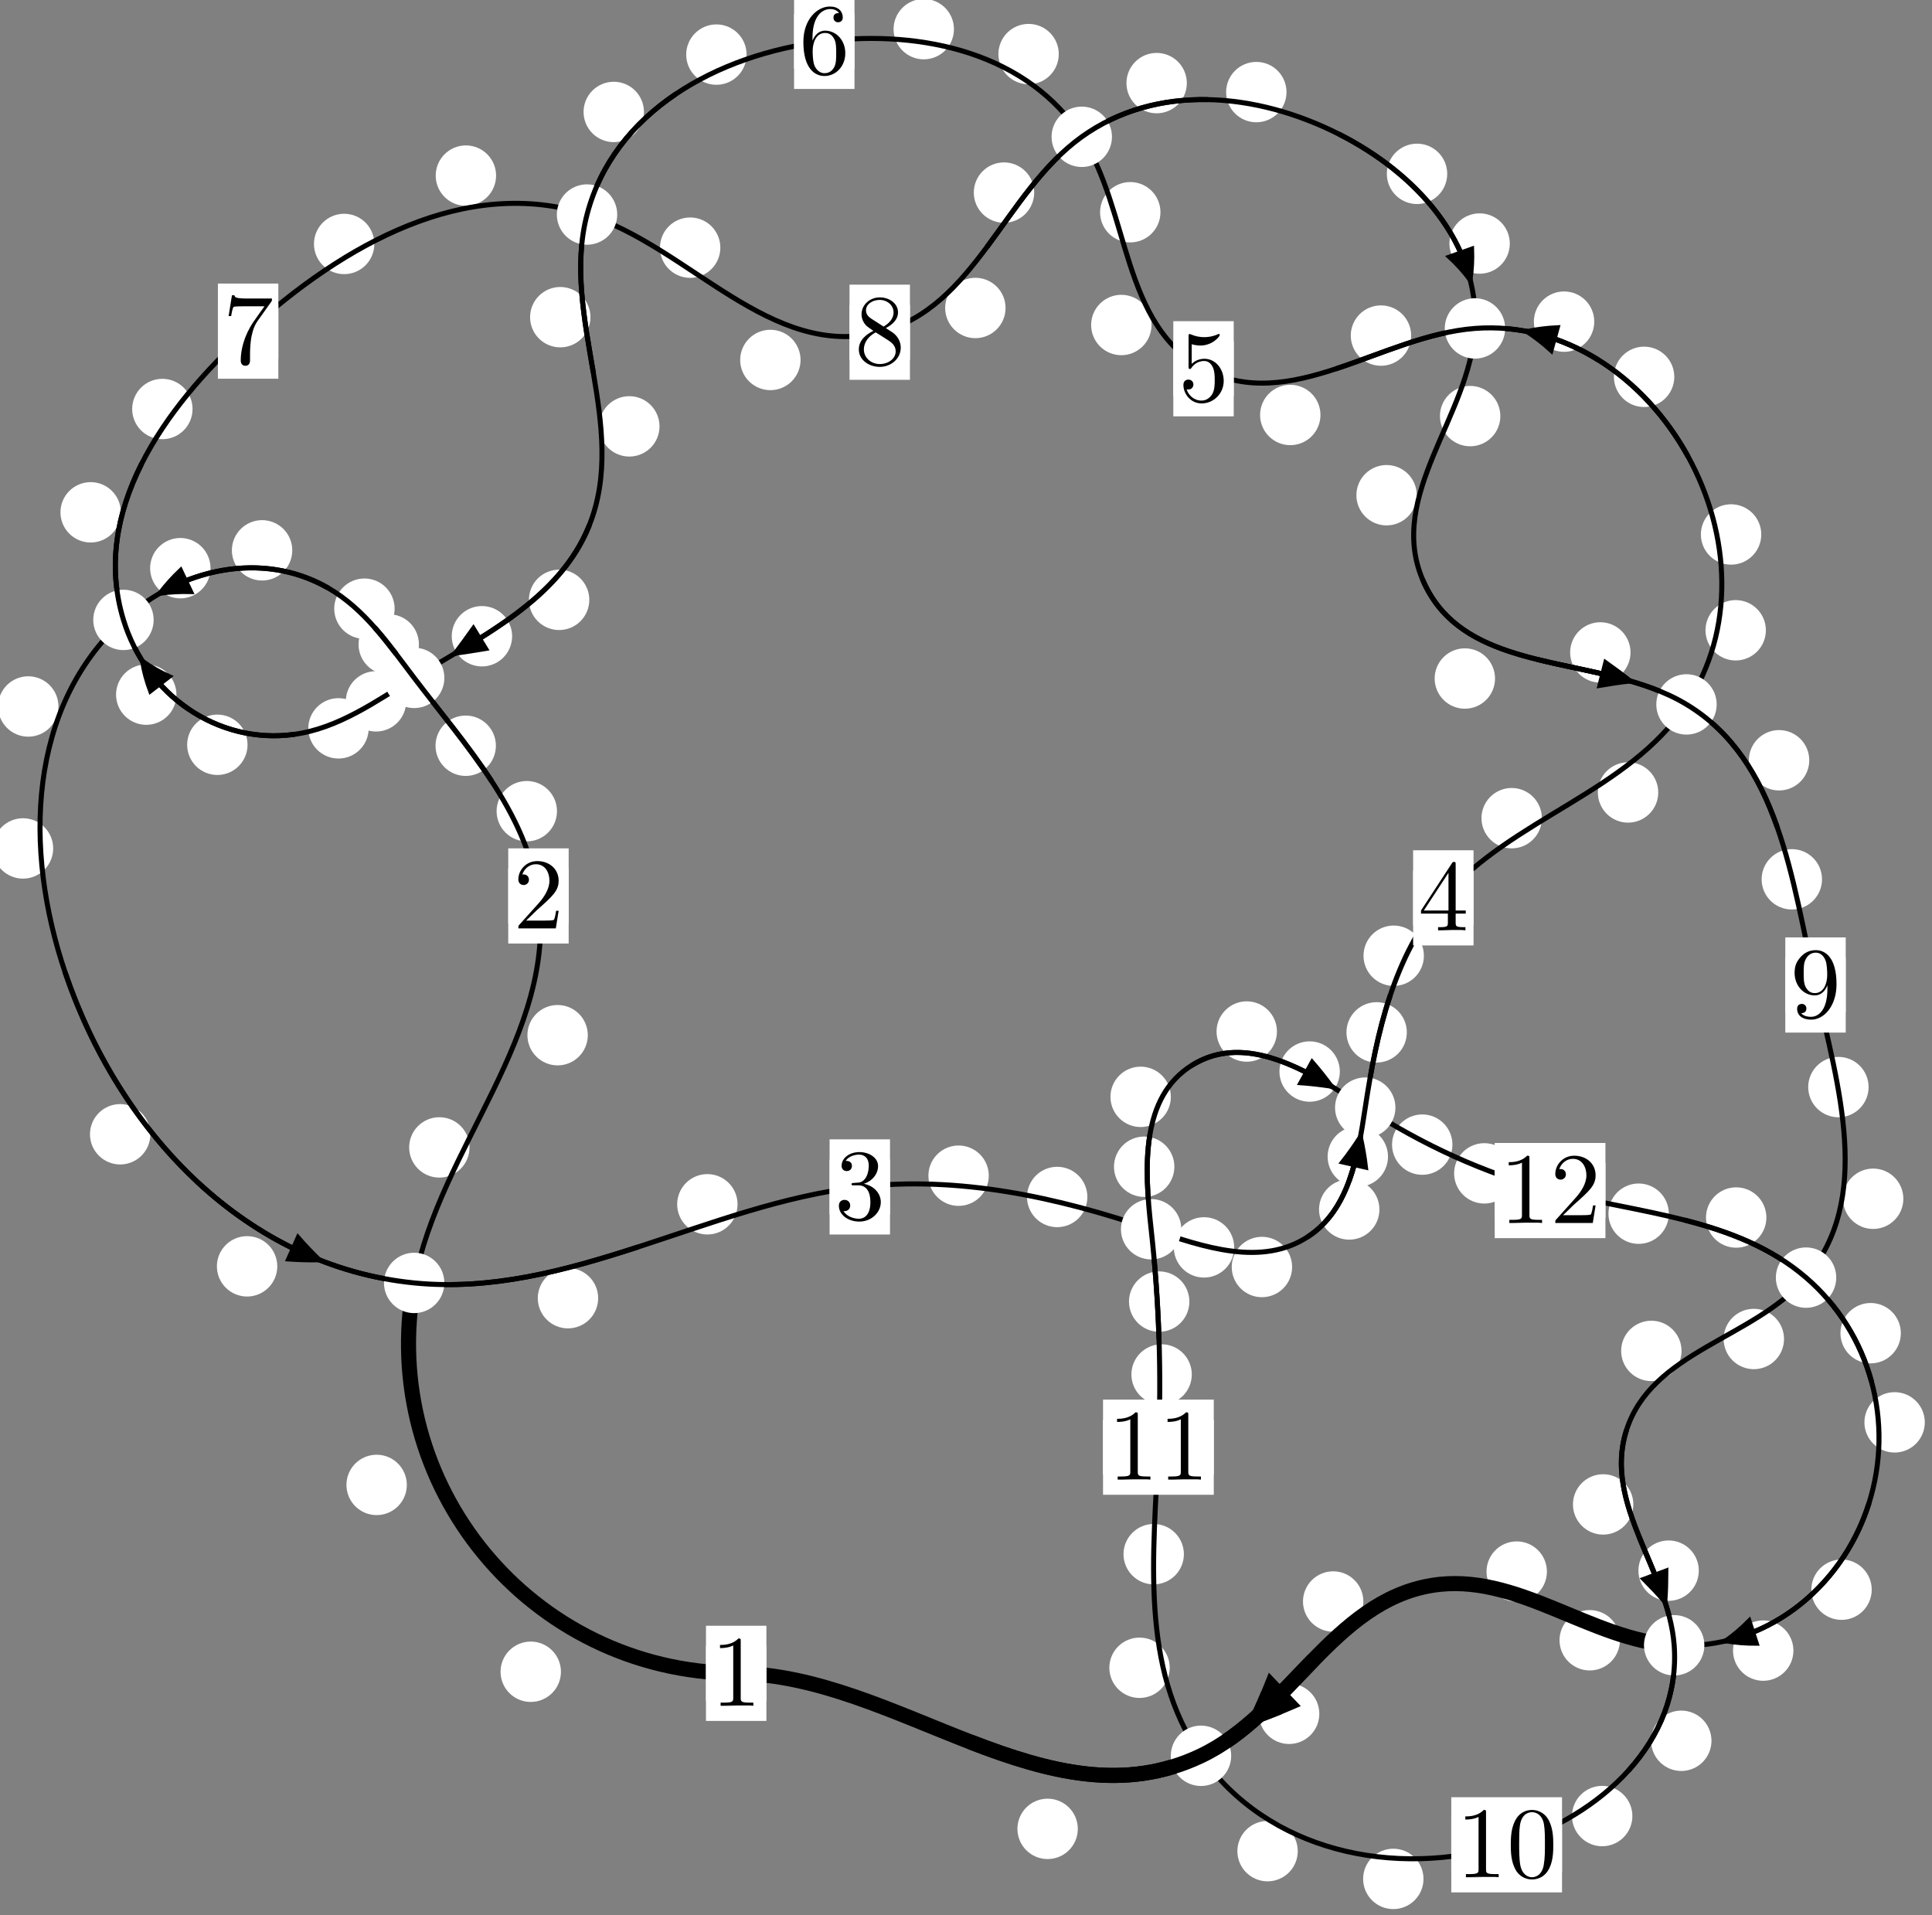 <?xml version="1.0"?>
<!-- Created by MetaPost 1.999 on 2021.07.05:2354 -->
<svg version="1.1" xmlns="http://www.w3.org/2000/svg" xmlns:xlink="http://www.w3.org/1999/xlink" width="191.254" height="189.602" viewBox="0 0 191.254 189.602">
<rect x="0" y="0" width="191.254" height="189.602" fill="#808080" stroke="none"/>
<!-- Original BoundingBox: -41.712402 -61.986496 149.541870 127.615707 -->
  <defs>
    <g transform="scale(0.01,0.01)" id="GLYPHcmr10_48">
      <path style="fill-rule: evenodd;" d="M460 -320C460 -400,455 -480,420 -554C374 -650,292 -666,250 -666C190 -666,117 -640,76 -547C44 -478,39 -400,39 -320C39 -245,43 -155,84 -79C127 2,200 22,249 22C303 22,379 1,423 -94C455 -163,460 -241,460 -320M249 -0C210 -0,151 -25,133 -121C122 -181,122 -273,122 -332C122 -396,122 -462,130 -516C149 -635,224 -644,249 -644C282 -644,348 -626,367 -527C377 -471,377 -395,377 -332C377 -257,377 -189,366 -125C351 -30,294 -0,249 -0"></path>
    </g>
    <g transform="scale(0.01,0.01)" id="GLYPHcmr10_49">
      <path style="fill-rule: evenodd;" d="M294 -640C294 -664,294 -666,271 -666C209 -602,121 -602,89 -602L89 -571C109 -571,168 -571,220 -597L220 -79C220 -43,217 -31,127 -31L95 -31L95 -0L257 -0L130 -3L217 -3L257 -3L297 -3L384 -3L419 -0L419 -31L387 -31C297 -31,294 -42,294 -79"></path>
    </g>
    <g transform="scale(0.01,0.01)" id="GLYPHcmr10_50">
      <path style="fill-rule: evenodd;" d="M127 -77L233 -180C389 -318,449 -372,449 -472C449 -586,359 -666,237 -666C124 -666,50 -574,50 -485C50 -429,100 -429,103 -429C120 -429,155 -441,155 -482C155 -508,137 -534,102 -534C94 -534,92 -534,89 -533C112 -598,166 -635,224 -635C315 -635,358 -554,358 -472C358 -392,308 -313,253 -251L61 -37C50 -26,50 -24,50 -0L421 -0L449 -174L424 -174C419 -144,412 -100,402 -85C395 -77,329 -77,307 -77"></path>
    </g>
    <g transform="scale(0.01,0.01)" id="GLYPHcmr10_51">
      <path style="fill-rule: evenodd;" d="M290 -352C372 -379,430 -449,430 -528C430 -610,342 -666,246 -666C145 -666,69 -606,69 -530C69 -497,91 -478,120 -478C151 -478,171 -500,171 -529C171 -579,124 -579,109 -579C140 -628,206 -641,242 -641C283 -641,338 -619,338 -529C338 -517,336 -459,310 -415C280 -367,246 -364,221 -363C213 -362,189 -360,182 -360C174 -359,167 -358,167 -348C167 -337,174 -337,191 -337L235 -337C317 -337,354 -269,354 -171C354 -35,285 -6,241 -6C198 -6,123 -23,88 -82C123 -77,154 -99,154 -137C154 -173,127 -193,98 -193C74 -193,42 -179,42 -135C42 -44,135 22,244 22C366 22,457 -69,457 -171C457 -253,394 -331,290 -352"></path>
    </g>
    <g transform="scale(0.01,0.01)" id="GLYPHcmr10_52">
      <path style="fill-rule: evenodd;" d="M294 -165L294 -78C294 -42,292 -31,218 -31L197 -31L197 -0L332 -0L238 -3L290 -3L332 -3L374 -3L427 -3L468 -0L468 -31L447 -31C373 -31,371 -42,371 -78L371 -165L471 -165L471 -196L371 -196L371 -651C371 -671,371 -677,355 -677C346 -677,343 -677,335 -665L28 -196L28 -165M300 -196L56 -196L300 -569"></path>
    </g>
    <g transform="scale(0.01,0.01)" id="GLYPHcmr10_53">
      <path style="fill-rule: evenodd;" d="M449 -201C449 -320,367 -420,259 -420C211 -420,168 -404,132 -369L132 -564C152 -558,185 -551,217 -551C340 -551,410 -642,410 -655C410 -661,407 -666,400 -666C399 -666,397 -666,392 -663C372 -654,323 -634,256 -634C216 -634,170 -641,123 -662C115 -665,113 -665,111 -665C101 -665,101 -657,101 -641L101 -345C101 -327,101 -319,115 -319C122 -319,124 -322,128 -328C139 -344,176 -398,257 -398C309 -398,334 -352,342 -334C358 -297,360 -258,360 -208C360 -173,360 -113,336 -71C312 -32,275 -6,229 -6C156 -6,99 -59,82 -118C85 -117,88 -116,99 -116C132 -116,149 -141,149 -165C149 -189,132 -214,99 -214C85 -214,50 -207,50 -161C50 -75,119 22,231 22C347 22,449 -74,449 -201"></path>
    </g>
    <g transform="scale(0.01,0.01)" id="GLYPHcmr10_54">
      <path style="fill-rule: evenodd;" d="M132 -328L132 -352C132 -605,256 -641,307 -641C331 -641,373 -635,395 -601C380 -601,340 -601,340 -556C340 -525,364 -510,386 -510C402 -510,432 -519,432 -558C432 -618,388 -666,305 -666C177 -666,42 -537,42 -316C42 -49,158 22,251 22C362 22,457 -72,457 -204C457 -331,368 -427,257 -427C189 -427,152 -376,132 -328M251 -6C188 -6,158 -66,152 -81C134 -128,134 -208,134 -226C134 -304,166 -404,256 -404C272 -404,318 -404,349 -342C367 -305,367 -254,367 -205C367 -157,367 -107,350 -71C320 -11,274 -6,251 -6"></path>
    </g>
    <g transform="scale(0.01,0.01)" id="GLYPHcmr10_55">
      <path style="fill-rule: evenodd;" d="M476 -609C485 -621,485 -623,485 -644L242 -644C120 -644,118 -657,114 -676L89 -676L56 -470L81 -470C84 -486,93 -549,106 -561C113 -567,191 -567,204 -567L411 -567C400 -551,321 -442,299 -409C209 -274,176 -135,176 -33C176 -23,176 22,222 22C268 22,268 -23,268 -33L268 -84C268 -139,271 -194,279 -248C283 -271,297 -357,341 -419"></path>
    </g>
    <g transform="scale(0.01,0.01)" id="GLYPHcmr10_56">
      <path style="fill-rule: evenodd;" d="M163 -457C117 -487,113 -521,113 -538C113 -599,178 -641,249 -641C322 -641,386 -589,386 -517C386 -460,347 -412,287 -377M309 -362C381 -399,430 -451,430 -517C430 -609,341 -666,250 -666C150 -666,69 -592,69 -499C69 -481,71 -436,113 -389C124 -377,161 -352,186 -335C128 -306,42 -250,42 -151C42 -45,144 22,249 22C362 22,457 -61,457 -168C457 -204,446 -249,408 -291C389 -312,373 -322,309 -362M209 -320L332 -242C360 -223,407 -193,407 -132C407 -58,332 -6,250 -6C164 -6,92 -68,92 -151C92 -209,124 -273,209 -320"></path>
    </g>
    <g transform="scale(0.01,0.01)" id="GLYPHcmr10_57">
      <path style="fill-rule: evenodd;" d="M367 -318L367 -286C367 -52,263 -6,205 -6C188 -6,134 -8,107 -42C151 -42,159 -71,159 -88C159 -119,135 -134,113 -134C97 -134,67 -125,67 -86C67 -19,121 22,206 22C335 22,457 -114,457 -329C457 -598,342 -666,253 -666C198 -666,149 -648,106 -603C65 -558,42 -516,42 -441C42 -316,130 -218,242 -218C303 -218,344 -260,367 -318M243 -241C227 -241,181 -241,150 -304C132 -341,132 -391,132 -440C132 -494,132 -541,153 -578C180 -628,218 -641,253 -641C299 -641,332 -607,349 -562C361 -530,365 -467,365 -421C365 -338,331 -241,243 -241"></path>
    </g>
  </defs>
  <path d="M55.529 165.492C55.529 164.699,55.214 163.939,54.653 163.378C54.093 162.818,53.333 162.503,52.54 162.503C51.747 162.503,50.987 162.818,50.427 163.378C49.866 163.939,49.551 164.699,49.551 165.492C49.551 166.284,49.866 167.044,50.427 167.605C50.987 168.165,51.747 168.48,52.54 168.48C53.333 168.48,54.093 168.165,54.653 167.605C55.214 167.044,55.529 166.284,55.529 165.492Z" style="fill: rgb(100%,100%,100%);stroke: none;"></path>
  <path d="M75.866 165.647C75.866 164.855,75.551 164.095,74.99 163.534C74.43 162.974,73.67 162.659,72.877 162.659C72.084 162.659,71.324 162.974,70.764 163.534C70.203 164.095,69.888 164.855,69.888 165.647C69.888 166.44,70.203 167.2,70.764 167.761C71.324 168.321,72.084 168.636,72.877 168.636C73.67 168.636,74.43 168.321,74.99 167.761C75.551 167.2,75.866 166.44,75.866 165.647Z" style="fill: rgb(100%,100%,100%);stroke: none;"></path>
  <path d="M46.482 113.585C46.482 112.793,46.167 112.032,45.606 111.472C45.046 110.911,44.286 110.597,43.493 110.597C42.7 110.597,41.94 110.911,41.38 111.472C40.819 112.032,40.504 112.793,40.504 113.585C40.504 114.378,40.819 115.138,41.38 115.699C41.94 116.259,42.7 116.574,43.493 116.574C44.286 116.574,45.046 116.259,45.606 115.699C46.167 115.138,46.482 114.378,46.482 113.585Z" style="fill: rgb(100%,100%,100%);stroke: none;"></path>
  <path d="M40.273 146.995C40.273 146.203,39.958 145.442,39.397 144.882C38.837 144.321,38.077 144.007,37.284 144.007C36.491 144.007,35.731 144.321,35.171 144.882C34.61 145.442,34.295 146.203,34.295 146.995C34.295 147.788,34.61 148.548,35.171 149.109C35.731 149.669,36.491 149.984,37.284 149.984C38.077 149.984,38.837 149.669,39.397 149.109C39.958 148.548,40.273 147.788,40.273 146.995Z" style="fill: rgb(100%,100%,100%);stroke: none;"></path>
  <path d="M55.137 80.301C55.137 79.509,54.822 78.748,54.262 78.188C53.701 77.627,52.941 77.313,52.148 77.313C51.356 77.313,50.596 77.627,50.035 78.188C49.475 78.748,49.16 79.509,49.16 80.301C49.16 81.094,49.475 81.854,50.035 82.415C50.596 82.975,51.356 83.29,52.148 83.29C52.941 83.29,53.701 82.975,54.262 82.415C54.822 81.854,55.137 81.094,55.137 80.301Z" style="fill: rgb(100%,100%,100%);stroke: none;"></path>
  <path d="M58.189 102.476C58.189 101.684,57.874 100.923,57.313 100.363C56.753 99.802,55.993 99.488,55.2 99.488C54.407 99.488,53.647 99.802,53.087 100.363C52.526 100.923,52.211 101.684,52.211 102.476C52.211 103.269,52.526 104.029,53.087 104.59C53.647 105.15,54.407 105.465,55.2 105.465C55.993 105.465,56.753 105.15,57.313 104.59C57.874 104.029,58.189 103.269,58.189 102.476Z" style="fill: rgb(100%,100%,100%);stroke: none;"></path>
  <path d="M41.471 63.791C41.471 62.999,41.156 62.239,40.596 61.678C40.035 61.118,39.275 60.803,38.483 60.803C37.69 60.803,36.93 61.118,36.369 61.678C35.809 62.239,35.494 62.999,35.494 63.791C35.494 64.584,35.809 65.344,36.369 65.905C36.93 66.465,37.69 66.78,38.483 66.78C39.275 66.78,40.035 66.465,40.596 65.905C41.156 65.344,41.471 64.584,41.471 63.791Z" style="fill: rgb(100%,100%,100%);stroke: none;"></path>
  <path d="M49.09 73.823C49.09 73.03,48.775 72.27,48.215 71.71C47.654 71.149,46.894 70.834,46.101 70.834C45.309 70.834,44.548 71.149,43.988 71.71C43.428 72.27,43.113 73.03,43.113 73.823C43.113 74.616,43.428 75.376,43.988 75.936C44.548 76.497,45.309 76.812,46.101 76.812C46.894 76.812,47.654 76.497,48.215 75.936C48.775 75.376,49.09 74.616,49.09 73.823Z" style="fill: rgb(100%,100%,100%);stroke: none;"></path>
  <path d="M28.933 54.478C28.933 53.686,28.618 52.926,28.057 52.365C27.497 51.805,26.737 51.49,25.944 51.49C25.151 51.49,24.391 51.805,23.831 52.365C23.27 52.926,22.955 53.686,22.955 54.478C22.955 55.271,23.27 56.031,23.831 56.592C24.391 57.152,25.151 57.467,25.944 57.467C26.737 57.467,27.497 57.152,28.057 56.592C28.618 56.031,28.933 55.271,28.933 54.478Z" style="fill: rgb(100%,100%,100%);stroke: none;"></path>
  <path d="M39.065 60.255C39.065 59.462,38.75 58.702,38.19 58.141C37.629 57.581,36.869 57.266,36.076 57.266C35.284 57.266,34.523 57.581,33.963 58.141C33.402 58.702,33.087 59.462,33.087 60.255C33.087 61.047,33.402 61.808,33.963 62.368C34.523 62.929,35.284 63.243,36.076 63.243C36.869 63.243,37.629 62.929,38.19 62.368C38.75 61.808,39.065 61.047,39.065 60.255Z" style="fill: rgb(100%,100%,100%);stroke: none;"></path>
  <path d="M5.786 69.937C5.786 69.144,5.471 68.384,4.91 67.823C4.35 67.263,3.59 66.948,2.797 66.948C2.004 66.948,1.244 67.263,0.684 67.823C0.123 68.384,-0.192 69.144,-0.192 69.937C-0.192 70.729,0.123 71.49,0.684 72.05C1.244 72.611,2.004 72.926,2.797 72.926C3.59 72.926,4.35 72.611,4.91 72.05C5.471 71.49,5.786 70.729,5.786 69.937Z" style="fill: rgb(100%,100%,100%);stroke: none;"></path>
  <path d="M20.839 56.245C20.839 55.453,20.524 54.693,19.963 54.132C19.403 53.572,18.643 53.257,17.85 53.257C17.057 53.257,16.297 53.572,15.737 54.132C15.176 54.693,14.861 55.453,14.861 56.245C14.861 57.038,15.176 57.798,15.737 58.359C16.297 58.919,17.057 59.234,17.85 59.234C18.643 59.234,19.403 58.919,19.963 58.359C20.524 57.798,20.839 57.038,20.839 56.245Z" style="fill: rgb(100%,100%,100%);stroke: none;"></path>
  <path d="M14.885 112.285C14.885 111.492,14.57 110.732,14.009 110.172C13.449 109.611,12.689 109.296,11.896 109.296C11.103 109.296,10.343 109.611,9.783 110.172C9.222 110.732,8.907 111.492,8.907 112.285C8.907 113.078,9.222 113.838,9.783 114.398C10.343 114.959,11.103 115.274,11.896 115.274C12.689 115.274,13.449 114.959,14.009 114.398C14.57 113.838,14.885 113.078,14.885 112.285Z" style="fill: rgb(100%,100%,100%);stroke: none;"></path>
  <path d="M5.265 83.989C5.265 83.196,4.95 82.436,4.39 81.875C3.829 81.315,3.069 81,2.276 81C1.484 81,0.723 81.315,0.163 81.875C-0.397 82.436,-0.712 83.196,-0.712 83.989C-0.712 84.781,-0.397 85.542,0.163 86.102C0.723 86.663,1.484 86.978,2.276 86.978C3.069 86.978,3.829 86.663,4.39 86.102C4.95 85.542,5.265 84.781,5.265 83.989Z" style="fill: rgb(100%,100%,100%);stroke: none;"></path>
  <path d="M59.214 128.511C59.214 127.719,58.899 126.959,58.338 126.398C57.778 125.838,57.018 125.523,56.225 125.523C55.432 125.523,54.672 125.838,54.112 126.398C53.551 126.959,53.236 127.719,53.236 128.511C53.236 129.304,53.551 130.064,54.112 130.625C54.672 131.185,55.432 131.5,56.225 131.5C57.018 131.5,57.778 131.185,58.338 130.625C58.899 130.064,59.214 129.304,59.214 128.511Z" style="fill: rgb(100%,100%,100%);stroke: none;"></path>
  <path d="M27.448 125.358C27.448 124.565,27.133 123.805,26.573 123.245C26.012 122.684,25.252 122.369,24.46 122.369C23.667 122.369,22.907 122.684,22.346 123.245C21.786 123.805,21.471 124.565,21.471 125.358C21.471 126.151,21.786 126.911,22.346 127.471C22.907 128.032,23.667 128.347,24.46 128.347C25.252 128.347,26.012 128.032,26.573 127.471C27.133 126.911,27.448 126.151,27.448 125.358Z" style="fill: rgb(100%,100%,100%);stroke: none;"></path>
  <path d="M97.882 116.385C97.882 115.592,97.567 114.832,97.006 114.272C96.446 113.711,95.686 113.396,94.893 113.396C94.1 113.396,93.34 113.711,92.78 114.272C92.219 114.832,91.904 115.592,91.904 116.385C91.904 117.178,92.219 117.938,92.78 118.498C93.34 119.059,94.1 119.374,94.893 119.374C95.686 119.374,96.446 119.059,97.006 118.498C97.567 117.938,97.882 117.178,97.882 116.385Z" style="fill: rgb(100%,100%,100%);stroke: none;"></path>
  <path d="M73.012 119.216C73.012 118.423,72.698 117.663,72.137 117.103C71.577 116.542,70.816 116.227,70.024 116.227C69.231 116.227,68.471 116.542,67.91 117.103C67.35 117.663,67.035 118.423,67.035 119.216C67.035 120.009,67.35 120.769,67.91 121.329C68.471 121.89,69.231 122.205,70.024 122.205C70.816 122.205,71.577 121.89,72.137 121.329C72.698 120.769,73.012 120.009,73.012 119.216Z" style="fill: rgb(100%,100%,100%);stroke: none;"></path>
  <path d="M122.176 123.482C122.176 122.69,121.861 121.929,121.301 121.369C120.74 120.808,119.98 120.494,119.188 120.494C118.395 120.494,117.635 120.808,117.074 121.369C116.514 121.929,116.199 122.69,116.199 123.482C116.199 124.275,116.514 125.035,117.074 125.596C117.635 126.156,118.395 126.471,119.188 126.471C119.98 126.471,120.74 126.156,121.301 125.596C121.861 125.035,122.176 124.275,122.176 123.482Z" style="fill: rgb(100%,100%,100%);stroke: none;"></path>
  <path d="M107.642 118.493C107.642 117.7,107.327 116.94,106.767 116.379C106.206 115.819,105.446 115.504,104.653 115.504C103.861 115.504,103.101 115.819,102.54 116.379C101.98 116.94,101.665 117.7,101.665 118.493C101.665 119.285,101.98 120.045,102.54 120.606C103.101 121.166,103.861 121.481,104.653 121.481C105.446 121.481,106.206 121.166,106.767 120.606C107.327 120.045,107.642 119.285,107.642 118.493Z" style="fill: rgb(100%,100%,100%);stroke: none;"></path>
  <path d="M136.553 119.729C136.553 118.936,136.238 118.176,135.678 117.616C135.117 117.055,134.357 116.74,133.565 116.74C132.772 116.74,132.012 117.055,131.451 117.616C130.891 118.176,130.576 118.936,130.576 119.729C130.576 120.522,130.891 121.282,131.451 121.842C132.012 122.403,132.772 122.718,133.565 122.718C134.357 122.718,135.117 122.403,135.678 121.842C136.238 121.282,136.553 120.522,136.553 119.729Z" style="fill: rgb(100%,100%,100%);stroke: none;"></path>
  <path d="M127.91 125.425C127.91 124.632,127.595 123.872,127.035 123.312C126.474 122.751,125.714 122.436,124.921 122.436C124.129 122.436,123.369 122.751,122.808 123.312C122.248 123.872,121.933 124.632,121.933 125.425C121.933 126.218,122.248 126.978,122.808 127.538C123.369 128.099,124.129 128.414,124.921 128.414C125.714 128.414,126.474 128.099,127.035 127.538C127.595 126.978,127.91 126.218,127.91 125.425Z" style="fill: rgb(100%,100%,100%);stroke: none;"></path>
  <path d="M139.266 102.196C139.266 101.403,138.952 100.643,138.391 100.082C137.831 99.522,137.07 99.207,136.278 99.207C135.485 99.207,134.725 99.522,134.164 100.082C133.604 100.643,133.289 101.403,133.289 102.196C133.289 102.988,133.604 103.749,134.164 104.309C134.725 104.87,135.485 105.184,136.278 105.184C137.07 105.184,137.831 104.87,138.391 104.309C138.952 103.749,139.266 102.988,139.266 102.196Z" style="fill: rgb(100%,100%,100%);stroke: none;"></path>
  <path d="M137.402 114.497C137.402 113.705,137.088 112.944,136.527 112.384C135.967 111.823,135.206 111.508,134.414 111.508C133.621 111.508,132.861 111.823,132.3 112.384C131.74 112.944,131.425 113.705,131.425 114.497C131.425 115.29,131.74 116.05,132.3 116.611C132.861 117.171,133.621 117.486,134.414 117.486C135.206 117.486,135.967 117.171,136.527 116.611C137.088 116.05,137.402 115.29,137.402 114.497Z" style="fill: rgb(100%,100%,100%);stroke: none;"></path>
  <path d="M152.634 80.993C152.634 80.2,152.319 79.44,151.758 78.88C151.198 78.319,150.438 78.004,149.645 78.004C148.852 78.004,148.092 78.319,147.532 78.88C146.971 79.44,146.656 80.2,146.656 80.993C146.656 81.786,146.971 82.546,147.532 83.106C148.092 83.667,148.852 83.982,149.645 83.982C150.438 83.982,151.198 83.667,151.758 83.106C152.319 82.546,152.634 81.786,152.634 80.993Z" style="fill: rgb(100%,100%,100%);stroke: none;"></path>
  <path d="M140.955 94.611C140.955 93.818,140.641 93.058,140.08 92.497C139.52 91.937,138.759 91.622,137.967 91.622C137.174 91.622,136.414 91.937,135.853 92.497C135.293 93.058,134.978 93.818,134.978 94.611C134.978 95.403,135.293 96.164,135.853 96.724C136.414 97.284,137.174 97.599,137.967 97.599C138.759 97.599,139.52 97.284,140.08 96.724C140.641 96.164,140.955 95.403,140.955 94.611Z" style="fill: rgb(100%,100%,100%);stroke: none;"></path>
  <path d="M174.809 62.393C174.809 61.601,174.494 60.84,173.933 60.28C173.373 59.719,172.613 59.404,171.82 59.404C171.027 59.404,170.267 59.719,169.707 60.28C169.146 60.84,168.831 61.601,168.831 62.393C168.831 63.186,169.146 63.946,169.707 64.507C170.267 65.067,171.027 65.382,171.82 65.382C172.613 65.382,173.373 65.067,173.933 64.507C174.494 63.946,174.809 63.186,174.809 62.393Z" style="fill: rgb(100%,100%,100%);stroke: none;"></path>
  <path d="M164.155 78.448C164.155 77.655,163.84 76.895,163.279 76.334C162.719 75.774,161.959 75.459,161.166 75.459C160.373 75.459,159.613 75.774,159.053 76.334C158.492 76.895,158.177 77.655,158.177 78.448C158.177 79.24,158.492 80,159.053 80.561C159.613 81.121,160.373 81.436,161.166 81.436C161.959 81.436,162.719 81.121,163.279 80.561C163.84 80,164.155 79.24,164.155 78.448Z" style="fill: rgb(100%,100%,100%);stroke: none;"></path>
  <path d="M165.743 37.305C165.743 36.512,165.428 35.752,164.868 35.191C164.307 34.631,163.547 34.316,162.755 34.316C161.962 34.316,161.202 34.631,160.641 35.191C160.081 35.752,159.766 36.512,159.766 37.305C159.766 38.097,160.081 38.857,160.641 39.418C161.202 39.978,161.962 40.293,162.755 40.293C163.547 40.293,164.307 39.978,164.868 39.418C165.428 38.857,165.743 38.097,165.743 37.305Z" style="fill: rgb(100%,100%,100%);stroke: none;"></path>
  <path d="M174.353 52.908C174.353 52.116,174.038 51.355,173.477 50.795C172.917 50.234,172.157 49.919,171.364 49.919C170.571 49.919,169.811 50.234,169.251 50.795C168.69 51.355,168.375 52.116,168.375 52.908C168.375 53.701,168.69 54.461,169.251 55.022C169.811 55.582,170.571 55.897,171.364 55.897C172.157 55.897,172.917 55.582,173.477 55.022C174.038 54.461,174.353 53.701,174.353 52.908Z" style="fill: rgb(100%,100%,100%);stroke: none;"></path>
  <path d="M139.694 33.22C139.694 32.427,139.379 31.667,138.819 31.107C138.258 30.546,137.498 30.231,136.705 30.231C135.913 30.231,135.153 30.546,134.592 31.107C134.032 31.667,133.717 32.427,133.717 33.22C133.717 34.013,134.032 34.773,134.592 35.333C135.153 35.894,135.913 36.209,136.705 36.209C137.498 36.209,138.258 35.894,138.819 35.333C139.379 34.773,139.694 34.013,139.694 33.22Z" style="fill: rgb(100%,100%,100%);stroke: none;"></path>
  <path d="M157.82 31.84C157.82 31.047,157.505 30.287,156.945 29.727C156.384 29.166,155.624 28.851,154.832 28.851C154.039 28.851,153.279 29.166,152.718 29.727C152.158 30.287,151.843 31.047,151.843 31.84C151.843 32.633,152.158 33.393,152.718 33.953C153.279 34.514,154.039 34.829,154.832 34.829C155.624 34.829,156.384 34.514,156.945 33.953C157.505 33.393,157.82 32.633,157.82 31.84Z" style="fill: rgb(100%,100%,100%);stroke: none;"></path>
  <path d="M113.991 32.173C113.991 31.38,113.676 30.62,113.116 30.059C112.555 29.499,111.795 29.184,111.002 29.184C110.21 29.184,109.45 29.499,108.889 30.059C108.329 30.62,108.014 31.38,108.014 32.173C108.014 32.965,108.329 33.726,108.889 34.286C109.45 34.847,110.21 35.162,111.002 35.162C111.795 35.162,112.555 34.847,113.116 34.286C113.676 33.726,113.991 32.965,113.991 32.173Z" style="fill: rgb(100%,100%,100%);stroke: none;"></path>
  <path d="M130.716 41.08C130.716 40.287,130.401 39.527,129.841 38.966C129.28 38.406,128.52 38.091,127.728 38.091C126.935 38.091,126.175 38.406,125.614 38.966C125.054 39.527,124.739 40.287,124.739 41.08C124.739 41.872,125.054 42.633,125.614 43.193C126.175 43.753,126.935 44.068,127.728 44.068C128.52 44.068,129.28 43.753,129.841 43.193C130.401 42.633,130.716 41.872,130.716 41.08Z" style="fill: rgb(100%,100%,100%);stroke: none;"></path>
  <path d="M104.811 5.355C104.811 4.562,104.496 3.802,103.936 3.241C103.375 2.681,102.615 2.366,101.822 2.366C101.03 2.366,100.269 2.681,99.709 3.241C99.149 3.802,98.834 4.562,98.834 5.355C98.834 6.147,99.149 6.908,99.709 7.468C100.269 8.029,101.03 8.343,101.822 8.343C102.615 8.343,103.375 8.029,103.936 7.468C104.496 6.908,104.811 6.147,104.811 5.355Z" style="fill: rgb(100%,100%,100%);stroke: none;"></path>
  <path d="M114.877 21.009C114.877 20.217,114.562 19.457,114.001 18.896C113.441 18.336,112.681 18.021,111.888 18.021C111.095 18.021,110.335 18.336,109.775 18.896C109.214 19.457,108.899 20.217,108.899 21.009C108.899 21.802,109.214 22.562,109.775 23.123C110.335 23.683,111.095 23.998,111.888 23.998C112.681 23.998,113.441 23.683,114.001 23.123C114.562 22.562,114.877 21.802,114.877 21.009Z" style="fill: rgb(100%,100%,100%);stroke: none;"></path>
  <path d="M73.907 5.405C73.907 4.613,73.592 3.852,73.031 3.292C72.471 2.731,71.711 2.416,70.918 2.416C70.125 2.416,69.365 2.731,68.805 3.292C68.244 3.852,67.929 4.613,67.929 5.405C67.929 6.198,68.244 6.958,68.805 7.519C69.365 8.079,70.125 8.394,70.918 8.394C71.711 8.394,72.471 8.079,73.031 7.519C73.592 6.958,73.907 6.198,73.907 5.405Z" style="fill: rgb(100%,100%,100%);stroke: none;"></path>
  <path d="M94.434 2.886C94.434 2.093,94.119 1.333,93.559 0.773C92.998 0.212,92.238 -0.103,91.445 -0.103C90.653 -0.103,89.893 0.212,89.332 0.773C88.772 1.333,88.457 2.093,88.457 2.886C88.457 3.679,88.772 4.439,89.332 4.999C89.893 5.56,90.653 5.875,91.445 5.875C92.238 5.875,92.998 5.56,93.559 4.999C94.119 4.439,94.434 3.679,94.434 2.886Z" style="fill: rgb(100%,100%,100%);stroke: none;"></path>
  <path d="M58.452 31.398C58.452 30.606,58.137 29.846,57.577 29.285C57.016 28.725,56.256 28.41,55.463 28.41C54.671 28.41,53.91 28.725,53.35 29.285C52.789 29.846,52.475 30.606,52.475 31.398C52.475 32.191,52.789 32.951,53.35 33.512C53.91 34.072,54.671 34.387,55.463 34.387C56.256 34.387,57.016 34.072,57.577 33.512C58.137 32.951,58.452 32.191,58.452 31.398Z" style="fill: rgb(100%,100%,100%);stroke: none;"></path>
  <path d="M63.747 11.081C63.747 10.289,63.432 9.528,62.872 8.968C62.311 8.408,61.551 8.093,60.758 8.093C59.966 8.093,59.205 8.408,58.645 8.968C58.084 9.528,57.769 10.289,57.769 11.081C57.769 11.874,58.084 12.634,58.645 13.195C59.205 13.755,59.966 14.07,60.758 14.07C61.551 14.07,62.311 13.755,62.872 13.195C63.432 12.634,63.747 11.874,63.747 11.081Z" style="fill: rgb(100%,100%,100%);stroke: none;"></path>
  <path d="M58.337 59.38C58.337 58.588,58.023 57.827,57.462 57.267C56.902 56.706,56.141 56.392,55.349 56.392C54.556 56.392,53.796 56.706,53.235 57.267C52.675 57.827,52.36 58.588,52.36 59.38C52.36 60.173,52.675 60.933,53.235 61.494C53.796 62.054,54.556 62.369,55.349 62.369C56.141 62.369,56.902 62.054,57.462 61.494C58.023 60.933,58.337 60.173,58.337 59.38Z" style="fill: rgb(100%,100%,100%);stroke: none;"></path>
  <path d="M65.287 42.208C65.287 41.415,64.972 40.655,64.411 40.094C63.851 39.534,63.091 39.219,62.298 39.219C61.505 39.219,60.745 39.534,60.185 40.094C59.624 40.655,59.309 41.415,59.309 42.208C59.309 43,59.624 43.76,60.185 44.321C60.745 44.881,61.505 45.196,62.298 45.196C63.091 45.196,63.851 44.881,64.411 44.321C64.972 43.76,65.287 43,65.287 42.208Z" style="fill: rgb(100%,100%,100%);stroke: none;"></path>
  <path d="M40.211 69.428C40.211 68.635,39.896 67.875,39.335 67.314C38.775 66.754,38.015 66.439,37.222 66.439C36.429 66.439,35.669 66.754,35.109 67.314C34.548 67.875,34.233 68.635,34.233 69.428C34.233 70.22,34.548 70.981,35.109 71.541C35.669 72.102,36.429 72.417,37.222 72.417C38.015 72.417,38.775 72.102,39.335 71.541C39.896 70.981,40.211 70.22,40.211 69.428Z" style="fill: rgb(100%,100%,100%);stroke: none;"></path>
  <path d="M50.697 62.983C50.697 62.191,50.382 61.43,49.822 60.87C49.261 60.31,48.501 59.995,47.708 59.995C46.916 59.995,46.156 60.31,45.595 60.87C45.035 61.43,44.72 62.191,44.72 62.983C44.72 63.776,45.035 64.536,45.595 65.097C46.156 65.657,46.916 65.972,47.708 65.972C48.501 65.972,49.261 65.657,49.822 65.097C50.382 64.536,50.697 63.776,50.697 62.983Z" style="fill: rgb(100%,100%,100%);stroke: none;"></path>
  <path d="M24.504 73.728C24.504 72.935,24.189 72.175,23.629 71.615C23.068 71.054,22.308 70.739,21.515 70.739C20.723 70.739,19.963 71.054,19.402 71.615C18.842 72.175,18.527 72.935,18.527 73.728C18.527 74.521,18.842 75.281,19.402 75.841C19.963 76.402,20.723 76.717,21.515 76.717C22.308 76.717,23.068 76.402,23.629 75.841C24.189 75.281,24.504 74.521,24.504 73.728Z" style="fill: rgb(100%,100%,100%);stroke: none;"></path>
  <path d="M36.496 72.102C36.496 71.309,36.181 70.549,35.62 69.988C35.06 69.428,34.3 69.113,33.507 69.113C32.714 69.113,31.954 69.428,31.394 69.988C30.833 70.549,30.518 71.309,30.518 72.102C30.518 72.894,30.833 73.655,31.394 74.215C31.954 74.776,32.714 75.09,33.507 75.09C34.3 75.09,35.06 74.776,35.62 74.215C36.181 73.655,36.496 72.894,36.496 72.102Z" style="fill: rgb(100%,100%,100%);stroke: none;"></path>
  <path d="M11.962 50.716C11.962 49.923,11.647 49.163,11.087 48.603C10.526 48.042,9.766 47.727,8.973 47.727C8.181 47.727,7.42 48.042,6.86 48.603C6.299 49.163,5.985 49.923,5.985 50.716C5.985 51.509,6.299 52.269,6.86 52.829C7.42 53.39,8.181 53.705,8.973 53.705C9.766 53.705,10.526 53.39,11.087 52.829C11.647 52.269,11.962 51.509,11.962 50.716Z" style="fill: rgb(100%,100%,100%);stroke: none;"></path>
  <path d="M17.466 68.764C17.466 67.971,17.151 67.211,16.591 66.651C16.03 66.09,15.27 65.775,14.477 65.775C13.685 65.775,12.925 66.09,12.364 66.651C11.804 67.211,11.489 67.971,11.489 68.764C11.489 69.557,11.804 70.317,12.364 70.877C12.925 71.438,13.685 71.753,14.477 71.753C15.27 71.753,16.03 71.438,16.591 70.877C17.151 70.317,17.466 69.557,17.466 68.764Z" style="fill: rgb(100%,100%,100%);stroke: none;"></path>
  <path d="M37.057 24.15C37.057 23.357,36.742 22.597,36.182 22.036C35.621 21.476,34.861 21.161,34.068 21.161C33.276 21.161,32.516 21.476,31.955 22.036C31.395 22.597,31.08 23.357,31.08 24.15C31.08 24.942,31.395 25.702,31.955 26.263C32.516 26.823,33.276 27.138,34.068 27.138C34.861 27.138,35.621 26.823,36.182 26.263C36.742 25.702,37.057 24.942,37.057 24.15Z" style="fill: rgb(100%,100%,100%);stroke: none;"></path>
  <path d="M19.061 40.489C19.061 39.696,18.746 38.936,18.186 38.375C17.625 37.815,16.865 37.5,16.072 37.5C15.28 37.5,14.52 37.815,13.959 38.375C13.399 38.936,13.084 39.696,13.084 40.489C13.084 41.281,13.399 42.042,13.959 42.602C14.52 43.163,15.28 43.477,16.072 43.477C16.865 43.477,17.625 43.163,18.186 42.602C18.746 42.042,19.061 41.281,19.061 40.489Z" style="fill: rgb(100%,100%,100%);stroke: none;"></path>
  <path d="M71.309 24.517C71.309 23.724,70.994 22.964,70.434 22.404C69.873 21.843,69.113 21.528,68.32 21.528C67.528 21.528,66.767 21.843,66.207 22.404C65.646 22.964,65.332 23.724,65.332 24.517C65.332 25.31,65.646 26.07,66.207 26.63C66.767 27.191,67.528 27.506,68.32 27.506C69.113 27.506,69.873 27.191,70.434 26.63C70.994 26.07,71.309 25.31,71.309 24.517Z" style="fill: rgb(100%,100%,100%);stroke: none;"></path>
  <path d="M49.109 17.384C49.109 16.591,48.794 15.831,48.234 15.271C47.673 14.71,46.913 14.395,46.12 14.395C45.328 14.395,44.567 14.71,44.007 15.271C43.447 15.831,43.132 16.591,43.132 17.384C43.132 18.177,43.447 18.937,44.007 19.497C44.567 20.058,45.328 20.373,46.12 20.373C46.913 20.373,47.673 20.058,48.234 19.497C48.794 18.937,49.109 18.177,49.109 17.384Z" style="fill: rgb(100%,100%,100%);stroke: none;"></path>
  <path d="M99.543 30.488C99.543 29.695,99.228 28.935,98.667 28.374C98.107 27.814,97.347 27.499,96.554 27.499C95.761 27.499,95.001 27.814,94.441 28.374C93.88 28.935,93.565 29.695,93.565 30.488C93.565 31.281,93.88 32.041,94.441 32.601C95.001 33.162,95.761 33.477,96.554 33.477C97.347 33.477,98.107 33.162,98.667 32.601C99.228 32.041,99.543 31.281,99.543 30.488Z" style="fill: rgb(100%,100%,100%);stroke: none;"></path>
  <path d="M79.249 35.634C79.249 34.841,78.934 34.081,78.374 33.521C77.813 32.96,77.053 32.645,76.261 32.645C75.468 32.645,74.708 32.96,74.147 33.521C73.587 34.081,73.272 34.841,73.272 35.634C73.272 36.427,73.587 37.187,74.147 37.747C74.708 38.308,75.468 38.623,76.261 38.623C77.053 38.623,77.813 38.308,78.374 37.747C78.934 37.187,79.249 36.427,79.249 35.634Z" style="fill: rgb(100%,100%,100%);stroke: none;"></path>
  <path d="M117.488 8.227C117.488 7.435,117.173 6.674,116.613 6.114C116.052 5.553,115.292 5.238,114.499 5.238C113.707 5.238,112.946 5.553,112.386 6.114C111.825 6.674,111.511 7.435,111.511 8.227C111.511 9.02,111.825 9.78,112.386 10.341C112.946 10.901,113.707 11.216,114.499 11.216C115.292 11.216,116.052 10.901,116.613 10.341C117.173 9.78,117.488 9.02,117.488 8.227Z" style="fill: rgb(100%,100%,100%);stroke: none;"></path>
  <path d="M102.377 19.064C102.377 18.272,102.062 17.512,101.501 16.951C100.941 16.391,100.181 16.076,99.388 16.076C98.595 16.076,97.835 16.391,97.275 16.951C96.714 17.512,96.399 18.272,96.399 19.064C96.399 19.857,96.714 20.617,97.275 21.178C97.835 21.738,98.595 22.053,99.388 22.053C100.181 22.053,100.941 21.738,101.501 21.178C102.062 20.617,102.377 19.857,102.377 19.064Z" style="fill: rgb(100%,100%,100%);stroke: none;"></path>
  <path d="M143.264 17.21C143.264 16.417,142.949 15.657,142.389 15.097C141.828 14.536,141.068 14.221,140.276 14.221C139.483 14.221,138.723 14.536,138.162 15.097C137.602 15.657,137.287 16.417,137.287 17.21C137.287 18.003,137.602 18.763,138.162 19.323C138.723 19.884,139.483 20.199,140.276 20.199C141.068 20.199,141.828 19.884,142.389 19.323C142.949 18.763,143.264 18.003,143.264 17.21Z" style="fill: rgb(100%,100%,100%);stroke: none;"></path>
  <path d="M127.355 9.117C127.355 8.324,127.04 7.564,126.48 7.003C125.919 6.443,125.159 6.128,124.367 6.128C123.574 6.128,122.814 6.443,122.253 7.003C121.693 7.564,121.378 8.324,121.378 9.117C121.378 9.909,121.693 10.669,122.253 11.23C122.814 11.79,123.574 12.105,124.367 12.105C125.159 12.105,125.919 11.79,126.48 11.23C127.04 10.669,127.355 9.909,127.355 9.117Z" style="fill: rgb(100%,100%,100%);stroke: none;"></path>
  <path d="M148.523 41.191C148.523 40.398,148.208 39.638,147.647 39.077C147.087 38.517,146.327 38.202,145.534 38.202C144.741 38.202,143.981 38.517,143.421 39.077C142.86 39.638,142.545 40.398,142.545 41.191C142.545 41.983,142.86 42.743,143.421 43.304C143.981 43.864,144.741 44.179,145.534 44.179C146.327 44.179,147.087 43.864,147.647 43.304C148.208 42.743,148.523 41.983,148.523 41.191Z" style="fill: rgb(100%,100%,100%);stroke: none;"></path>
  <path d="M149.46 24.109C149.46 23.317,149.145 22.557,148.584 21.996C148.024 21.436,147.263 21.121,146.471 21.121C145.678 21.121,144.918 21.436,144.357 21.996C143.797 22.557,143.482 23.317,143.482 24.109C143.482 24.902,143.797 25.662,144.357 26.223C144.918 26.783,145.678 27.098,146.471 27.098C147.263 27.098,148.024 26.783,148.584 26.223C149.145 25.662,149.46 24.902,149.46 24.109Z" style="fill: rgb(100%,100%,100%);stroke: none;"></path>
  <path d="M147.998 67.169C147.998 66.376,147.683 65.616,147.123 65.056C146.562 64.495,145.802 64.18,145.01 64.18C144.217 64.18,143.457 64.495,142.896 65.056C142.336 65.616,142.021 66.376,142.021 67.169C142.021 67.962,142.336 68.722,142.896 69.282C143.457 69.843,144.217 70.158,145.01 70.158C145.802 70.158,146.562 69.843,147.123 69.282C147.683 68.722,147.998 67.962,147.998 67.169Z" style="fill: rgb(100%,100%,100%);stroke: none;"></path>
  <path d="M140.25 49.022C140.25 48.23,139.935 47.47,139.375 46.909C138.814 46.349,138.054 46.034,137.262 46.034C136.469 46.034,135.709 46.349,135.148 46.909C134.588 47.47,134.273 48.23,134.273 49.022C134.273 49.815,134.588 50.575,135.148 51.136C135.709 51.696,136.469 52.011,137.262 52.011C138.054 52.011,138.814 51.696,139.375 51.136C139.935 50.575,140.25 49.815,140.25 49.022Z" style="fill: rgb(100%,100%,100%);stroke: none;"></path>
  <path d="M179.104 75.261C179.104 74.468,178.789 73.708,178.229 73.148C177.668 72.587,176.908 72.272,176.115 72.272C175.323 72.272,174.563 72.587,174.002 73.148C173.442 73.708,173.127 74.468,173.127 75.261C173.127 76.054,173.442 76.814,174.002 77.374C174.563 77.935,175.323 78.25,176.115 78.25C176.908 78.25,177.668 77.935,178.229 77.374C178.789 76.814,179.104 76.054,179.104 75.261Z" style="fill: rgb(100%,100%,100%);stroke: none;"></path>
  <path d="M161.41 64.586C161.41 63.793,161.095 63.033,160.534 62.473C159.974 61.912,159.214 61.597,158.421 61.597C157.628 61.597,156.868 61.912,156.308 62.473C155.747 63.033,155.432 63.793,155.432 64.586C155.432 65.379,155.747 66.139,156.308 66.699C156.868 67.26,157.628 67.575,158.421 67.575C159.214 67.575,159.974 67.26,160.534 66.699C161.095 66.139,161.41 65.379,161.41 64.586Z" style="fill: rgb(100%,100%,100%);stroke: none;"></path>
  <path d="M184.977 107.613C184.977 106.821,184.663 106.061,184.102 105.5C183.542 104.94,182.781 104.625,181.989 104.625C181.196 104.625,180.436 104.94,179.875 105.5C179.315 106.061,179 106.821,179 107.613C179 108.406,179.315 109.166,179.875 109.727C180.436 110.287,181.196 110.602,181.989 110.602C182.781 110.602,183.542 110.287,184.102 109.727C184.663 109.166,184.977 108.406,184.977 107.613Z" style="fill: rgb(100%,100%,100%);stroke: none;"></path>
  <path d="M180.366 87.046C180.366 86.253,180.051 85.493,179.49 84.932C178.93 84.372,178.17 84.057,177.377 84.057C176.584 84.057,175.824 84.372,175.264 84.932C174.703 85.493,174.388 86.253,174.388 87.046C174.388 87.838,174.703 88.599,175.264 89.159C175.824 89.719,176.584 90.034,177.377 90.034C178.17 90.034,178.93 89.719,179.49 89.159C180.051 88.599,180.366 87.838,180.366 87.046Z" style="fill: rgb(100%,100%,100%);stroke: none;"></path>
  <path d="M176.605 132.55C176.605 131.758,176.29 130.998,175.729 130.437C175.169 129.877,174.409 129.562,173.616 129.562C172.823 129.562,172.063 129.877,171.503 130.437C170.942 130.998,170.627 131.758,170.627 132.55C170.627 133.343,170.942 134.103,171.503 134.664C172.063 135.224,172.823 135.539,173.616 135.539C174.409 135.539,175.169 135.224,175.729 134.664C176.29 134.103,176.605 133.343,176.605 132.55Z" style="fill: rgb(100%,100%,100%);stroke: none;"></path>
  <path d="M188.418 118.669C188.418 117.876,188.103 117.116,187.542 116.556C186.982 115.995,186.221 115.68,185.429 115.68C184.636 115.68,183.876 115.995,183.315 116.556C182.755 117.116,182.44 117.876,182.44 118.669C182.44 119.462,182.755 120.222,183.315 120.782C183.876 121.343,184.636 121.658,185.429 121.658C186.221 121.658,186.982 121.343,187.542 120.782C188.103 120.222,188.418 119.462,188.418 118.669Z" style="fill: rgb(100%,100%,100%);stroke: none;"></path>
  <path d="M161.688 148.927C161.688 148.134,161.373 147.374,160.813 146.813C160.252 146.253,159.492 145.938,158.699 145.938C157.907 145.938,157.146 146.253,156.586 146.813C156.026 147.374,155.711 148.134,155.711 148.927C155.711 149.719,156.026 150.48,156.586 151.04C157.146 151.601,157.907 151.916,158.699 151.916C159.492 151.916,160.252 151.601,160.813 151.04C161.373 150.48,161.688 149.719,161.688 148.927Z" style="fill: rgb(100%,100%,100%);stroke: none;"></path>
  <path d="M166.46 133.73C166.46 132.937,166.145 132.177,165.584 131.616C165.024 131.056,164.264 130.741,163.471 130.741C162.678 130.741,161.918 131.056,161.358 131.616C160.797 132.177,160.482 132.937,160.482 133.73C160.482 134.522,160.797 135.282,161.358 135.843C161.918 136.403,162.678 136.718,163.471 136.718C164.264 136.718,165.024 136.403,165.584 135.843C166.145 135.282,166.46 134.522,166.46 133.73Z" style="fill: rgb(100%,100%,100%);stroke: none;"></path>
  <path d="M169.424 172.325C169.424 171.532,169.109 170.772,168.549 170.212C167.988 169.651,167.228 169.336,166.435 169.336C165.643 169.336,164.883 169.651,164.322 170.212C163.762 170.772,163.447 171.532,163.447 172.325C163.447 173.118,163.762 173.878,164.322 174.438C164.883 174.999,165.643 175.314,166.435 175.314C167.228 175.314,167.988 174.999,168.549 174.438C169.109 173.878,169.424 173.118,169.424 172.325Z" style="fill: rgb(100%,100%,100%);stroke: none;"></path>
  <path d="M168.169 155.482C168.169 154.689,167.855 153.929,167.294 153.369C166.734 152.808,165.973 152.493,165.181 152.493C164.388 152.493,163.628 152.808,163.067 153.369C162.507 153.929,162.192 154.689,162.192 155.482C162.192 156.275,162.507 157.035,163.067 157.595C163.628 158.156,164.388 158.471,165.181 158.471C165.973 158.471,166.734 158.156,167.294 157.595C167.855 157.035,168.169 156.275,168.169 155.482Z" style="fill: rgb(100%,100%,100%);stroke: none;"></path>
  <path d="M140.916 185.998C140.916 185.205,140.601 184.445,140.041 183.884C139.48 183.324,138.72 183.009,137.928 183.009C137.135 183.009,136.375 183.324,135.814 183.884C135.254 184.445,134.939 185.205,134.939 185.998C134.939 186.79,135.254 187.551,135.814 188.111C136.375 188.672,137.135 188.986,137.928 188.986C138.72 188.986,139.48 188.672,140.041 188.111C140.601 187.551,140.916 186.79,140.916 185.998Z" style="fill: rgb(100%,100%,100%);stroke: none;"></path>
  <path d="M161.594 179.776C161.594 178.983,161.279 178.223,160.719 177.663C160.158 177.102,159.398 176.787,158.605 176.787C157.813 176.787,157.053 177.102,156.492 177.663C155.932 178.223,155.617 178.983,155.617 179.776C155.617 180.569,155.932 181.329,156.492 181.889C157.053 182.45,157.813 182.765,158.605 182.765C159.398 182.765,160.158 182.45,160.719 181.889C161.279 181.329,161.594 180.569,161.594 179.776Z" style="fill: rgb(100%,100%,100%);stroke: none;"></path>
  <path d="M115.795 165.098C115.795 164.305,115.48 163.545,114.919 162.984C114.359 162.424,113.599 162.109,112.806 162.109C112.013 162.109,111.253 162.424,110.693 162.984C110.132 163.545,109.817 164.305,109.817 165.098C109.817 165.89,110.132 166.65,110.693 167.211C111.253 167.771,112.013 168.086,112.806 168.086C113.599 168.086,114.359 167.771,114.919 167.211C115.48 166.65,115.795 165.89,115.795 165.098Z" style="fill: rgb(100%,100%,100%);stroke: none;"></path>
  <path d="M128.468 183.251C128.468 182.458,128.153 181.698,127.593 181.137C127.032 180.577,126.272 180.262,125.48 180.262C124.687 180.262,123.927 180.577,123.366 181.137C122.806 181.698,122.491 182.458,122.491 183.251C122.491 184.043,122.806 184.803,123.366 185.364C123.927 185.924,124.687 186.239,125.48 186.239C126.272 186.239,127.032 185.924,127.593 185.364C128.153 184.803,128.468 184.043,128.468 183.251Z" style="fill: rgb(100%,100%,100%);stroke: none;"></path>
  <path d="M117.979 136.062C117.979 135.269,117.664 134.509,117.104 133.949C116.543 133.388,115.783 133.073,114.99 133.073C114.198 133.073,113.437 133.388,112.877 133.949C112.316 134.509,112.001 135.269,112.001 136.062C112.001 136.855,112.316 137.615,112.877 138.175C113.437 138.736,114.198 139.051,114.99 139.051C115.783 139.051,116.543 138.736,117.104 138.175C117.664 137.615,117.979 136.855,117.979 136.062Z" style="fill: rgb(100%,100%,100%);stroke: none;"></path>
  <path d="M117.196 153.852C117.196 153.059,116.881 152.299,116.321 151.739C115.76 151.178,115 150.863,114.207 150.863C113.415 150.863,112.655 151.178,112.094 151.739C111.534 152.299,111.219 153.059,111.219 153.852C111.219 154.645,111.534 155.405,112.094 155.965C112.655 156.526,113.415 156.841,114.207 156.841C115 156.841,115.76 156.526,116.321 155.965C116.881 155.405,117.196 154.645,117.196 153.852Z" style="fill: rgb(100%,100%,100%);stroke: none;"></path>
  <path d="M116.254 115.499C116.254 114.706,115.939 113.946,115.379 113.385C114.818 112.825,114.058 112.51,113.266 112.51C112.473 112.51,111.713 112.825,111.152 113.385C110.592 113.946,110.277 114.706,110.277 115.499C110.277 116.291,110.592 117.051,111.152 117.612C111.713 118.172,112.473 118.487,113.266 118.487C114.058 118.487,114.818 118.172,115.379 117.612C115.939 117.051,116.254 116.291,116.254 115.499Z" style="fill: rgb(100%,100%,100%);stroke: none;"></path>
  <path d="M117.74 128.848C117.74 128.056,117.425 127.295,116.865 126.735C116.304 126.174,115.544 125.859,114.751 125.859C113.959 125.859,113.198 126.174,112.638 126.735C112.077 127.295,111.762 128.056,111.762 128.848C111.762 129.641,112.077 130.401,112.638 130.962C113.198 131.522,113.959 131.837,114.751 131.837C115.544 131.837,116.304 131.522,116.865 130.962C117.425 130.401,117.74 129.641,117.74 128.848Z" style="fill: rgb(100%,100%,100%);stroke: none;"></path>
  <path d="M126.408 102.114C126.408 101.321,126.093 100.561,125.532 100.001C124.972 99.44,124.212 99.125,123.419 99.125C122.626 99.125,121.866 99.44,121.306 100.001C120.745 100.561,120.43 101.321,120.43 102.114C120.43 102.907,120.745 103.667,121.306 104.227C121.866 104.788,122.626 105.103,123.419 105.103C124.212 105.103,124.972 104.788,125.532 104.227C126.093 103.667,126.408 102.907,126.408 102.114Z" style="fill: rgb(100%,100%,100%);stroke: none;"></path>
  <path d="M115.905 108.58C115.905 107.787,115.59 107.027,115.029 106.467C114.469 105.906,113.709 105.591,112.916 105.591C112.123 105.591,111.363 105.906,110.803 106.467C110.242 107.027,109.927 107.787,109.927 108.58C109.927 109.373,110.242 110.133,110.803 110.693C111.363 111.254,112.123 111.569,112.916 111.569C113.709 111.569,114.469 111.254,115.029 110.693C115.59 110.133,115.905 109.373,115.905 108.58Z" style="fill: rgb(100%,100%,100%);stroke: none;"></path>
  <path d="M143.78 113.309C143.78 112.517,143.465 111.757,142.905 111.196C142.344 110.636,141.584 110.321,140.791 110.321C139.999 110.321,139.238 110.636,138.678 111.196C138.117 111.757,137.802 112.517,137.802 113.309C137.802 114.102,138.117 114.862,138.678 115.423C139.238 115.983,139.999 116.298,140.791 116.298C141.584 116.298,142.344 115.983,142.905 115.423C143.465 114.862,143.78 114.102,143.78 113.309Z" style="fill: rgb(100%,100%,100%);stroke: none;"></path>
  <path d="M132.634 106.075C132.634 105.282,132.319 104.522,131.758 103.962C131.198 103.401,130.438 103.086,129.645 103.086C128.852 103.086,128.092 103.401,127.532 103.962C126.971 104.522,126.656 105.282,126.656 106.075C126.656 106.868,126.971 107.628,127.532 108.188C128.092 108.749,128.852 109.064,129.645 109.064C130.438 109.064,131.198 108.749,131.758 108.188C132.319 107.628,132.634 106.868,132.634 106.075Z" style="fill: rgb(100%,100%,100%);stroke: none;"></path>
  <path d="M165.202 120.147C165.202 119.354,164.887 118.594,164.326 118.033C163.766 117.473,163.006 117.158,162.213 117.158C161.42 117.158,160.66 117.473,160.1 118.033C159.539 118.594,159.224 119.354,159.224 120.147C159.224 120.939,159.539 121.699,160.1 122.26C160.66 122.82,161.42 123.135,162.213 123.135C163.006 123.135,163.766 122.82,164.326 122.26C164.887 121.699,165.202 120.939,165.202 120.147Z" style="fill: rgb(100%,100%,100%);stroke: none;"></path>
  <path d="M149.924 116.155C149.924 115.362,149.609 114.602,149.049 114.041C148.488 113.481,147.728 113.166,146.935 113.166C146.143 113.166,145.383 113.481,144.822 114.041C144.262 114.602,143.947 115.362,143.947 116.155C143.947 116.947,144.262 117.707,144.822 118.268C145.383 118.828,146.143 119.143,146.935 119.143C147.728 119.143,148.488 118.828,149.049 118.268C149.609 117.707,149.924 116.947,149.924 116.155Z" style="fill: rgb(100%,100%,100%);stroke: none;"></path>
  <path d="M188.169 131.976C188.169 131.183,187.854 130.423,187.293 129.863C186.733 129.302,185.973 128.987,185.18 128.987C184.387 128.987,183.627 129.302,183.067 129.863C182.506 130.423,182.191 131.183,182.191 131.976C182.191 132.769,182.506 133.529,183.067 134.089C183.627 134.65,184.387 134.965,185.18 134.965C185.973 134.965,186.733 134.65,187.293 134.089C187.854 133.529,188.169 132.769,188.169 131.976Z" style="fill: rgb(100%,100%,100%);stroke: none;"></path>
  <path d="M174.859 120.526C174.859 119.733,174.544 118.973,173.983 118.412C173.423 117.852,172.663 117.537,171.87 117.537C171.077 117.537,170.317 117.852,169.757 118.412C169.196 118.973,168.881 119.733,168.881 120.526C168.881 121.318,169.196 122.079,169.757 122.639C170.317 123.199,171.077 123.514,171.87 123.514C172.663 123.514,173.423 123.199,173.983 122.639C174.544 122.079,174.859 121.318,174.859 120.526Z" style="fill: rgb(100%,100%,100%);stroke: none;"></path>
  <path d="M185.287 157.367C185.287 156.574,184.972 155.814,184.412 155.254C183.852 154.693,183.091 154.378,182.299 154.378C181.506 154.378,180.746 154.693,180.185 155.254C179.625 155.814,179.31 156.574,179.31 157.367C179.31 158.16,179.625 158.92,180.185 159.48C180.746 160.041,181.506 160.356,182.299 160.356C183.091 160.356,183.852 160.041,184.412 159.48C184.972 158.92,185.287 158.16,185.287 157.367Z" style="fill: rgb(100%,100%,100%);stroke: none;"></path>
  <path d="M190.542 140.803C190.542 140.01,190.227 139.25,189.666 138.69C189.106 138.129,188.346 137.814,187.553 137.814C186.76 137.814,186 138.129,185.44 138.69C184.879 139.25,184.564 140.01,184.564 140.803C184.564 141.596,184.879 142.356,185.44 142.916C186 143.477,186.76 143.792,187.553 143.792C188.346 143.792,189.106 143.477,189.666 142.916C190.227 142.356,190.542 141.596,190.542 140.803Z" style="fill: rgb(100%,100%,100%);stroke: none;"></path>
  <path d="M160.36 162.373C160.36 161.581,160.045 160.82,159.485 160.26C158.924 159.7,158.164 159.385,157.371 159.385C156.579 159.385,155.818 159.7,155.258 160.26C154.697 160.82,154.382 161.581,154.382 162.373C154.382 163.166,154.697 163.926,155.258 164.487C155.818 165.047,156.579 165.362,157.371 165.362C158.164 165.362,158.924 165.047,159.485 164.487C160.045 163.926,160.36 163.166,160.36 162.373Z" style="fill: rgb(100%,100%,100%);stroke: none;"></path>
  <path d="M177.535 163.397C177.535 162.604,177.22 161.844,176.66 161.284C176.099 160.723,175.339 160.408,174.546 160.408C173.754 160.408,172.993 160.723,172.433 161.284C171.872 161.844,171.557 162.604,171.557 163.397C171.557 164.19,171.872 164.95,172.433 165.51C172.993 166.071,173.754 166.386,174.546 166.386C175.339 166.386,176.099 166.071,176.66 165.51C177.22 164.95,177.535 164.19,177.535 163.397Z" style="fill: rgb(100%,100%,100%);stroke: none;"></path>
  <path d="M134.963 158.537C134.963 157.744,134.648 156.984,134.088 156.424C133.527 155.863,132.767 155.548,131.975 155.548C131.182 155.548,130.422 155.863,129.861 156.424C129.301 156.984,128.986 157.744,128.986 158.537C128.986 159.33,129.301 160.09,129.861 160.65C130.422 161.211,131.182 161.526,131.975 161.526C132.767 161.526,133.527 161.211,134.088 160.65C134.648 160.09,134.963 159.33,134.963 158.537Z" style="fill: rgb(100%,100%,100%);stroke: none;"></path>
  <path d="M153.133 155.576C153.133 154.783,152.818 154.023,152.257 153.463C151.697 152.902,150.936 152.587,150.144 152.587C149.351 152.587,148.591 152.902,148.03 153.463C147.47 154.023,147.155 154.783,147.155 155.576C147.155 156.369,147.47 157.129,148.03 157.689C148.591 158.25,149.351 158.565,150.144 158.565C150.936 158.565,151.697 158.25,152.257 157.689C152.818 157.129,153.133 156.369,153.133 155.576Z" style="fill: rgb(100%,100%,100%);stroke: none;"></path>
  <path d="M106.695 181.045C106.695 180.252,106.38 179.492,105.819 178.931C105.259 178.371,104.499 178.056,103.706 178.056C102.913 178.056,102.153 178.371,101.593 178.931C101.032 179.492,100.717 180.252,100.717 181.045C100.717 181.837,101.032 182.597,101.593 183.158C102.153 183.718,102.913 184.033,103.706 184.033C104.499 184.033,105.259 183.718,105.819 183.158C106.38 182.597,106.695 181.837,106.695 181.045Z" style="fill: rgb(100%,100%,100%);stroke: none;"></path>
  <path d="M130.603 169.654C130.603 168.861,130.289 168.101,129.728 167.541C129.168 166.98,128.407 166.665,127.615 166.665C126.822 166.665,126.062 166.98,125.501 167.541C124.941 168.101,124.626 168.861,124.626 169.654C124.626 170.447,124.941 171.207,125.501 171.767C126.062 172.328,126.822 172.643,127.615 172.643C128.407 172.643,129.168 172.328,129.728 171.767C130.289 171.207,130.603 170.447,130.603 169.654Z" style="fill: rgb(100%,100%,100%);stroke: none;"></path>
  <path d="M72.877 165.647C52.54 165.492,37.284 146.995,41 127C43.493 113.585,55.2 102.476,53.303 88.691C52.148 80.301,46.101 73.823,41 67.106C38.483 63.791,36.076 60.255,32.45 58.187C25.944 54.478,17.85 56.245,12.221 61.365C2.797 69.937,2.276 83.989,6.471 96.328C11.896 112.285,24.46 125.358,41 127C56.225 128.511,70.024 119.216,85.113 117.498C94.893 116.385,104.653 118.493,113.954 121.686C119.188 123.482,124.921 125.425,129.492 122.413C133.565 119.729,134.414 114.497,135.149 109.647C136.278 102.196,137.967 94.611,142.88 88.882C149.645 80.993,161.166 78.448,166.95 69.732C171.82 62.393,171.364 52.908,167.077 45.138C162.755 37.305,154.832 31.84,146.01 32.512C136.705 33.22,127.728 41.08,119.139 36.506C111.002 32.173,111.888 21.009,107.087 13.543C101.822 5.355,91.445 2.886,81.598 4.094C70.918 5.405,60.758 11.081,58.112 21.237C55.463 31.398,62.298 42.208,58.313 52.056C55.349 59.38,47.708 62.983,41 67.106C37.222 69.428,33.507 72.102,29.099 72.7C21.515 73.728,14.477 68.764,12.221 61.365C8.973 50.716,16.072 40.489,24.562 32.781C34.068 24.15,46.12 17.384,58.112 21.237C68.32 24.517,76.261 35.634,87.087 32.888C96.554 30.488,99.388 19.064,107.087 13.543C114.499 8.227,124.367 9.117,132.61 13.31C140.276 17.21,146.471 24.109,146.01 32.512C145.534 41.191,137.262 49.022,140.837 57.396C145.01 67.169,158.421 64.586,166.95 69.732C176.115 75.261,177.377 87.046,179.723 97.508C181.989 107.613,185.429 118.669,178.786 126.475C173.616 132.55,163.471 133.73,160.989 141.636C158.699 148.927,165.181 155.482,165.731 162.872C166.435 172.325,158.605 179.776,149.148 182.622C137.928 185.998,125.48 183.251,118.889 173.811C112.806 165.098,114.207 153.852,114.673 143.262C114.99 136.062,114.751 128.848,113.954 121.686C113.266 115.499,112.916 108.58,118.029 105.432C123.419 102.114,129.645 106.075,135.149 109.647C140.791 113.309,146.935 116.155,153.445 117.855C162.213 120.147,171.87 120.526,178.786 126.475C185.18 131.976,187.553 140.803,184.999 148.856C182.299 157.367,174.546 163.397,165.731 162.872C157.371 162.373,150.144 155.576,141.751 156.944C131.975 158.537,127.615 169.654,118.889 173.811C103.706 181.045,88.863 165.77,72.877 165.647" style="stroke:rgb(0%,0%,0%); stroke-width: 0.498;stroke-linecap: round;stroke-linejoin: round;stroke-miterlimit: 10;fill: none;"></path>
  <path d="M72.877 165.647C52.54 165.492,37.284 146.995,41 127" style="stroke:rgb(0%,0%,0%); stroke-width: 1.494;stroke-linecap: round;stroke-linejoin: round;stroke-miterlimit: 10;fill: none;"></path>
  <path d="M165.731 162.872C157.371 162.373,150.144 155.576,141.751 156.944C131.975 158.537,127.615 169.654,118.889 173.811C103.706 181.045,88.863 165.77,72.877 165.647" style="stroke:rgb(0%,0%,0%); stroke-width: 1.494;stroke-linecap: round;stroke-linejoin: round;stroke-miterlimit: 10;fill: none;"></path>
  <path d="M43.989 127C43.989 126.207,43.674 125.447,43.113 124.887C42.553 124.326,41.793 124.011,41 124.011C40.207 124.011,39.447 124.326,38.887 124.887C38.326 125.447,38.011 126.207,38.011 127C38.011 127.793,38.326 128.553,38.887 129.113C39.447 129.674,40.207 129.989,41 129.989C41.793 129.989,42.553 129.674,43.113 129.113C43.674 128.553,43.989 127.793,43.989 127Z" style="fill: rgb(100%,100%,100%);stroke: none;"></path>
  <path d="M19.567 117.032C25.454 122.5,32.73 126.179,41 127C48.612 127.756,55.868 125.81,63.107 123.46" style="stroke:rgb(0%,0%,0%); stroke-width: 0.498;stroke-linecap: round;stroke-linejoin: round;stroke-miterlimit: 10;fill: none;"></path>
  <path d="M15.21 61.365C15.21 60.573,14.895 59.812,14.334 59.252C13.774 58.691,13.014 58.377,12.221 58.377C11.428 58.377,10.668 58.691,10.108 59.252C9.547 59.812,9.232 60.573,9.232 61.365C9.232 62.158,9.547 62.918,10.108 63.479C10.668 64.039,11.428 64.354,12.221 64.354C13.014 64.354,13.774 64.039,14.334 63.479C14.895 62.918,15.21 62.158,15.21 61.365Z" style="fill: rgb(100%,100%,100%);stroke: none;"></path>
  <path d="M18.662 70.193C15.673 68.155,13.349 65.065,12.221 61.365C10.597 56.041,11.56 50.821,13.99 45.97" style="stroke:rgb(0%,0%,0%); stroke-width: 0.498;stroke-linecap: round;stroke-linejoin: round;stroke-miterlimit: 10;fill: none;"></path>
  <path d="M116.943 121.686C116.943 120.893,116.628 120.133,116.067 119.572C115.507 119.012,114.747 118.697,113.954 118.697C113.161 118.697,112.401 119.012,111.841 119.572C111.28 120.133,110.965 120.893,110.965 121.686C110.965 122.478,111.28 123.238,111.841 123.799C112.401 124.359,113.161 124.674,113.954 124.674C114.747 124.674,115.507 124.359,116.067 123.799C116.628 123.238,116.943 122.478,116.943 121.686Z" style="fill: rgb(100%,100%,100%);stroke: none;"></path>
  <path d="M114.731 132.46C114.612 128.861,114.353 125.267,113.954 121.686C113.61 118.592,113.35 115.316,113.816 112.419" style="stroke:rgb(0%,0%,0%); stroke-width: 0.498;stroke-linecap: round;stroke-linejoin: round;stroke-miterlimit: 10;fill: none;"></path>
  <path d="M169.939 69.732C169.939 68.939,169.624 68.179,169.063 67.618C168.503 67.058,167.743 66.743,166.95 66.743C166.157 66.743,165.397 67.058,164.837 67.618C164.276 68.179,163.961 68.939,163.961 69.732C163.961 70.524,164.276 71.284,164.837 71.845C165.397 72.405,166.157 72.72,166.95 72.72C167.743 72.72,168.503 72.405,169.063 71.845C169.624 71.284,169.939 70.524,169.939 69.732Z" style="fill: rgb(100%,100%,100%);stroke: none;"></path>
  <path d="M152.26 65.299C157.2 66.518,162.685 67.159,166.95 69.732C171.533 72.496,174.139 76.825,175.894 81.77" style="stroke:rgb(0%,0%,0%); stroke-width: 0.498;stroke-linecap: round;stroke-linejoin: round;stroke-miterlimit: 10;fill: none;"></path>
  <path d="M110.076 13.543C110.076 12.75,109.761 11.99,109.201 11.43C108.64 10.869,107.88 10.554,107.087 10.554C106.294 10.554,105.534 10.869,104.974 11.43C104.413 11.99,104.098 12.75,104.098 13.543C104.098 14.336,104.413 15.096,104.974 15.656C105.534 16.217,106.294 16.532,107.087 16.532C107.88 16.532,108.64 16.217,109.201 15.656C109.761 15.096,110.076 14.336,110.076 13.543Z" style="fill: rgb(100%,100%,100%);stroke: none;"></path>
  <path d="M97.75 24.386C100.604 20.54,103.238 16.304,107.087 13.543C110.793 10.885,115.113 9.778,119.537 9.861" style="stroke:rgb(0%,0%,0%); stroke-width: 0.498;stroke-linecap: round;stroke-linejoin: round;stroke-miterlimit: 10;fill: none;"></path>
  <path d="M43.989 67.106C43.989 66.313,43.674 65.553,43.113 64.993C42.553 64.432,41.793 64.117,41 64.117C40.207 64.117,39.447 64.432,38.887 64.993C38.326 65.553,38.011 66.313,38.011 67.106C38.011 67.899,38.326 68.659,38.887 69.219C39.447 69.78,40.207 70.095,41 70.095C41.793 70.095,42.553 69.78,43.113 69.219C43.674 68.659,43.989 67.899,43.989 67.106Z" style="fill: rgb(100%,100%,100%);stroke: none;"></path>
  <path d="M48.632 77.271C46.338 73.763,43.551 70.465,41 67.106C39.741 65.449,38.51 63.736,37.141 62.179" style="stroke:rgb(0%,0%,0%); stroke-width: 0.498;stroke-linecap: round;stroke-linejoin: round;stroke-miterlimit: 10;fill: none;"></path>
  <path d="M61.1 21.237C61.1 20.444,60.785 19.684,60.225 19.124C59.664 18.563,58.904 18.248,58.112 18.248C57.319 18.248,56.559 18.563,55.998 19.124C55.438 19.684,55.123 20.444,55.123 21.237C55.123 22.03,55.438 22.79,55.998 23.35C56.559 23.911,57.319 24.226,58.112 24.226C58.904 24.226,59.664 23.911,60.225 23.35C60.785 22.79,61.1 22.03,61.1 21.237Z" style="fill: rgb(100%,100%,100%);stroke: none;"></path>
  <path d="M66.842 9.349C62.637 12.201,59.435 16.159,58.112 21.237C56.787 26.318,57.834 31.56,58.713 36.764" style="stroke:rgb(0%,0%,0%); stroke-width: 0.498;stroke-linecap: round;stroke-linejoin: round;stroke-miterlimit: 10;fill: none;"></path>
  <path d="M148.999 32.512C148.999 31.719,148.684 30.959,148.123 30.398C147.563 29.838,146.803 29.523,146.01 29.523C145.217 29.523,144.457 29.838,143.897 30.398C143.336 30.959,143.021 31.719,143.021 32.512C143.021 33.304,143.336 34.064,143.897 34.625C144.457 35.185,145.217 35.5,146.01 35.5C146.803 35.5,147.563 35.185,148.123 34.625C148.684 34.064,148.999 33.304,148.999 32.512Z" style="fill: rgb(100%,100%,100%);stroke: none;"></path>
  <path d="M158.231 35.635C154.607 33.374,150.421 32.176,146.01 32.512C141.358 32.866,136.787 35.008,132.306 36.49" style="stroke:rgb(0%,0%,0%); stroke-width: 0.498;stroke-linecap: round;stroke-linejoin: round;stroke-miterlimit: 10;fill: none;"></path>
  <path d="M181.775 126.475C181.775 125.682,181.46 124.922,180.899 124.362C180.339 123.801,179.579 123.486,178.786 123.486C177.993 123.486,177.233 123.801,176.673 124.362C176.112 124.922,175.797 125.682,175.797 126.475C175.797 127.268,176.112 128.028,176.673 128.588C177.233 129.149,177.993 129.464,178.786 129.464C179.579 129.464,180.339 129.149,180.899 128.588C181.46 128.028,181.775 127.268,181.775 126.475Z" style="fill: rgb(100%,100%,100%);stroke: none;"></path>
  <path d="M166.81 120.793C171.185 121.918,175.328 123.5,178.786 126.475C181.983 129.226,184.175 132.808,185.248 136.708" style="stroke:rgb(0%,0%,0%); stroke-width: 0.498;stroke-linecap: round;stroke-linejoin: round;stroke-miterlimit: 10;fill: none;"></path>
  <path d="M121.878 173.811C121.878 173.018,121.563 172.258,121.003 171.698C120.442 171.137,119.682 170.822,118.889 170.822C118.097 170.822,117.336 171.137,116.776 171.698C116.216 172.258,115.901 173.018,115.901 173.811C115.901 174.604,116.216 175.364,116.776 175.924C117.336 176.485,118.097 176.8,118.889 176.8C119.682 176.8,120.442 176.485,121.003 175.924C121.563 175.364,121.878 174.604,121.878 173.811Z" style="fill: rgb(100%,100%,100%);stroke: none;"></path>
  <path d="M129.926 164.416C126.523 167.914,123.252 171.733,118.889 173.811C111.298 177.428,103.791 175.417,96.184 172.488" style="stroke:rgb(0%,0%,0%); stroke-width: 1.494;stroke-linecap: round;stroke-linejoin: round;stroke-miterlimit: 10;fill: none;"></path>
  <path d="M138.137 109.647C138.137 108.854,137.822 108.094,137.262 107.534C136.702 106.973,135.941 106.658,135.149 106.658C134.356 106.658,133.596 106.973,133.035 107.534C132.475 108.094,132.16 108.854,132.16 109.647C132.16 110.44,132.475 111.2,133.035 111.76C133.596 112.321,134.356 112.636,135.149 112.636C135.941 112.636,136.702 112.321,137.262 111.76C137.822 111.2,138.137 110.44,138.137 109.647Z" style="fill: rgb(100%,100%,100%);stroke: none;"></path>
  <path d="M133.572 116.842C134.385 114.593,134.781 112.072,135.149 109.647C135.713 105.921,136.418 102.162,137.595 98.619" style="stroke:rgb(0%,0%,0%); stroke-width: 0.498;stroke-linecap: round;stroke-linejoin: round;stroke-miterlimit: 10;fill: none;"></path>
  <path d="M168.72 162.872C168.72 162.079,168.405 161.319,167.845 160.758C167.284 160.198,166.524 159.883,165.731 159.883C164.939 159.883,164.178 160.198,163.618 160.758C163.057 161.319,162.742 162.079,162.742 162.872C162.742 163.664,163.057 164.424,163.618 164.985C164.178 165.545,164.939 165.86,165.731 165.86C166.524 165.86,167.284 165.545,167.845 164.985C168.405 164.424,168.72 163.664,168.72 162.872Z" style="fill: rgb(100%,100%,100%);stroke: none;"></path>
  <path d="M162.295 152.217C163.698 155.691,165.456 159.177,165.731 162.872C166.083 167.598,164.302 171.824,161.25 175.225" style="stroke:rgb(0%,0%,0%); stroke-width: 0.498;stroke-linecap: round;stroke-linejoin: round;stroke-miterlimit: 10;fill: none;"></path>
  <path d="M141.751 156.944C133.93 158.218,129.575 165.588,123.679 170.614" style="stroke:rgb(0%,0%,0%); stroke-width: 0.498;stroke-linecap: round;stroke-linejoin: round;stroke-miterlimit: 10;fill: none;"></path>
  <path d="M125.695 166.038C125.078 167.597,124.431 169.141,123.679 170.614C125.252 170.104,126.801 169.469,128.34 168.804Z" style="stroke:rgb(0%,0%,0%); stroke-width: 0.498;fill: rgb(0%,0%,0%);"></path>
  <path d="M141.751 156.944C133.93 158.218,129.575 165.588,123.679 170.614" style="stroke:rgb(0%,0%,0%); stroke-width: 0.498;stroke-linecap: round;stroke-linejoin: round;stroke-miterlimit: 10;fill: none;"></path>
  <path d="M124.938 167.891C124.546 168.816,124.131 169.728,123.679 170.614C124.625 170.307,125.563 169.955,126.495 169.579Z" style="stroke:rgb(0%,0%,0%); stroke-width: 0.498;fill: rgb(0%,0%,0%);"></path>
  <path d="M32.45 58.187C27.245 55.22,21.024 55.758,15.862 58.713" style="stroke:rgb(0%,0%,0%); stroke-width: 0.498;stroke-linecap: round;stroke-linejoin: round;stroke-miterlimit: 10;fill: none;"></path>
  <path d="M17.871 56.484C17.151 57.169,16.479 57.914,15.862 58.713C16.863 58.585,17.865 58.533,18.858 58.558Z" style="stroke:rgb(0%,0%,0%); stroke-width: 0.498;fill: rgb(0%,0%,0%);"></path>
  <path d="M6.471 96.328C10.811 109.094,19.72 120.014,31.578 124.712" style="stroke:rgb(0%,0%,0%); stroke-width: 0.498;stroke-linecap: round;stroke-linejoin: round;stroke-miterlimit: 10;fill: none;"></path>
  <path d="M28.58 124.632C29.576 124.7,30.576 124.727,31.578 124.712C30.859 124.014,30.171 123.288,29.514 122.535Z" style="stroke:rgb(0%,0%,0%); stroke-width: 0.498;fill: rgb(0%,0%,0%);"></path>
  <path d="M129.492 122.413C132.75 120.266,133.945 116.488,134.669 112.58" style="stroke:rgb(0%,0%,0%); stroke-width: 0.498;stroke-linecap: round;stroke-linejoin: round;stroke-miterlimit: 10;fill: none;"></path>
  <path d="M135.171 115.537C135.057 114.556,134.879 113.566,134.669 112.58C134.12 113.425,133.546 114.252,132.933 115.026Z" style="stroke:rgb(0%,0%,0%); stroke-width: 0.498;fill: rgb(0%,0%,0%);"></path>
  <path d="M167.077 45.138C163.619 38.871,157.857 34.12,151.173 32.815" style="stroke:rgb(0%,0%,0%); stroke-width: 0.498;stroke-linecap: round;stroke-linejoin: round;stroke-miterlimit: 10;fill: none;"></path>
  <path d="M154.15 32.444C153.152 32.493,152.158 32.615,151.173 32.815C152.01 33.37,152.8 33.987,153.541 34.657Z" style="stroke:rgb(0%,0%,0%); stroke-width: 0.498;fill: rgb(0%,0%,0%);"></path>
  <path d="M58.313 52.056C55.942 57.915,50.577 61.393,45.092 64.661" style="stroke:rgb(0%,0%,0%); stroke-width: 0.498;stroke-linecap: round;stroke-linejoin: round;stroke-miterlimit: 10;fill: none;"></path>
  <path d="M46.861 62.238C46.285 63.051,45.691 63.858,45.092 64.661C46.083 64.517,47.074 64.366,48.056 64.198Z" style="stroke:rgb(0%,0%,0%); stroke-width: 0.498;fill: rgb(0%,0%,0%);"></path>
  <path d="M29.099 72.7C23.032 73.522,17.314 70.51,14.115 65.484" style="stroke:rgb(0%,0%,0%); stroke-width: 0.498;stroke-linecap: round;stroke-linejoin: round;stroke-miterlimit: 10;fill: none;"></path>
  <path d="M16.718 66.975C15.814 66.562,14.942 66.064,14.115 65.484C14.29 66.479,14.554 67.448,14.901 68.379Z" style="stroke:rgb(0%,0%,0%); stroke-width: 0.498;fill: rgb(0%,0%,0%);"></path>
  <path d="M132.61 13.31C138.743 16.43,143.934 21.47,145.529 27.663" style="stroke:rgb(0%,0%,0%); stroke-width: 0.498;stroke-linecap: round;stroke-linejoin: round;stroke-miterlimit: 10;fill: none;"></path>
  <path d="M143.518 25.437C144.252 26.119,144.926 26.861,145.529 27.663C145.67 26.669,145.718 25.669,145.681 24.667Z" style="stroke:rgb(0%,0%,0%); stroke-width: 0.498;fill: rgb(0%,0%,0%);"></path>
  <path d="M140.837 57.396C144.175 65.214,153.426 65.125,161.36 67.411" style="stroke:rgb(0%,0%,0%); stroke-width: 0.498;stroke-linecap: round;stroke-linejoin: round;stroke-miterlimit: 10;fill: none;"></path>
  <path d="M158.39 67.84C159.381 67.672,160.373 67.522,161.36 67.411C160.583 66.792,159.776 66.197,158.957 65.615Z" style="stroke:rgb(0%,0%,0%); stroke-width: 0.498;fill: rgb(0%,0%,0%);"></path>
  <path d="M160.989 141.636C159.157 147.469,162.939 152.83,164.807 158.525" style="stroke:rgb(0%,0%,0%); stroke-width: 0.498;stroke-linecap: round;stroke-linejoin: round;stroke-miterlimit: 10;fill: none;"></path>
  <path d="M162.759 156.333C163.467 157.046,164.159 157.772,164.807 158.525C164.882 157.535,164.905 156.532,164.909 155.527Z" style="stroke:rgb(0%,0%,0%); stroke-width: 0.498;fill: rgb(0%,0%,0%);"></path>
  <path d="M118.029 105.432C122.341 102.778,127.188 104.782,131.772 107.519" style="stroke:rgb(0%,0%,0%); stroke-width: 0.498;stroke-linecap: round;stroke-linejoin: round;stroke-miterlimit: 10;fill: none;"></path>
  <path d="M128.791 107.185C129.773 107.253,130.772 107.372,131.772 107.519C131.169 106.708,130.546 105.917,129.9 105.175Z" style="stroke:rgb(0%,0%,0%); stroke-width: 0.498;fill: rgb(0%,0%,0%);"></path>
  <path d="M184.999 148.856C182.839 155.665,177.445 160.886,170.861 162.433" style="stroke:rgb(0%,0%,0%); stroke-width: 0.498;stroke-linecap: round;stroke-linejoin: round;stroke-miterlimit: 10;fill: none;"></path>
  <path d="M173.142 160.484C172.439 161.193,171.678 161.845,170.861 162.433C171.854 162.595,172.854 162.672,173.851 162.668Z" style="stroke:rgb(0%,0%,0%); stroke-width: 0.498;fill: rgb(0%,0%,0%);"></path>
  <path d="M69.886 168.358L75.868 168.358L75.868 160.937L69.886 160.937Z" style="fill: rgb(100%,100%,100%);stroke: none;"></path>
  <path d="M69.886 170.358L75.868 170.358L75.868 162.937L69.886 162.937Z" style="fill: rgb(100%,100%,100%);stroke: none;"></path>
  <g transform="translate(70.386 168.858)" style="fill: rgb(0%,0%,0%);">
    <use xlink:href="#GLYPHcmr10_49"></use>
  </g>
  <path d="M50.312 91.402L56.294 91.402L56.294 83.981L50.312 83.981Z" style="fill: rgb(100%,100%,100%);stroke: none;"></path>
  <path d="M50.312 93.402L56.294 93.402L56.294 85.981L50.312 85.981Z" style="fill: rgb(100%,100%,100%);stroke: none;"></path>
  <g transform="translate(50.812 91.902)" style="fill: rgb(0%,0%,0%);">
    <use xlink:href="#GLYPHcmr10_50"></use>
  </g>
  <path d="M82.123 120.208L88.104 120.208L88.104 112.788L82.123 112.788Z" style="fill: rgb(100%,100%,100%);stroke: none;"></path>
  <path d="M82.123 122.208L88.104 122.208L88.104 114.788L82.123 114.788Z" style="fill: rgb(100%,100%,100%);stroke: none;"></path>
  <g transform="translate(82.623 120.708)" style="fill: rgb(0%,0%,0%);">
    <use xlink:href="#GLYPHcmr10_51"></use>
  </g>
  <path d="M139.889 91.592L145.87 91.592L145.87 84.172L139.889 84.172Z" style="fill: rgb(100%,100%,100%);stroke: none;"></path>
  <path d="M139.889 93.592L145.87 93.592L145.87 86.172L139.889 86.172Z" style="fill: rgb(100%,100%,100%);stroke: none;"></path>
  <g transform="translate(140.389 92.092)" style="fill: rgb(0%,0%,0%);">
    <use xlink:href="#GLYPHcmr10_52"></use>
  </g>
  <path d="M116.149 39.216L122.13 39.216L122.13 31.796L116.149 31.796Z" style="fill: rgb(100%,100%,100%);stroke: none;"></path>
  <path d="M116.149 41.216L122.13 41.216L122.13 33.796L116.149 33.796Z" style="fill: rgb(100%,100%,100%);stroke: none;"></path>
  <g transform="translate(116.649 39.716)" style="fill: rgb(0%,0%,0%);">
    <use xlink:href="#GLYPHcmr10_53"></use>
  </g>
  <path d="M78.608 6.805L84.589 6.805L84.589 -0.616L78.608 -0.616Z" style="fill: rgb(100%,100%,100%);stroke: none;"></path>
  <path d="M78.608 8.805L84.589 8.805L84.589 1.384L78.608 1.384Z" style="fill: rgb(100%,100%,100%);stroke: none;"></path>
  <g transform="translate(79.108 7.305)" style="fill: rgb(0%,0%,0%);">
    <use xlink:href="#GLYPHcmr10_54"></use>
  </g>
  <path d="M21.571 35.491L27.553 35.491L27.553 28.071L21.571 28.071Z" style="fill: rgb(100%,100%,100%);stroke: none;"></path>
  <path d="M21.571 37.491L27.553 37.491L27.553 30.071L21.571 30.071Z" style="fill: rgb(100%,100%,100%);stroke: none;"></path>
  <g transform="translate(22.071 35.991)" style="fill: rgb(0%,0%,0%);">
    <use xlink:href="#GLYPHcmr10_55"></use>
  </g>
  <path d="M84.097 35.599L90.078 35.599L90.078 28.178L84.097 28.178Z" style="fill: rgb(100%,100%,100%);stroke: none;"></path>
  <path d="M84.097 37.599L90.078 37.599L90.078 30.178L84.097 30.178Z" style="fill: rgb(100%,100%,100%);stroke: none;"></path>
  <g transform="translate(84.597 36.099)" style="fill: rgb(0%,0%,0%);">
    <use xlink:href="#GLYPHcmr10_56"></use>
  </g>
  <path d="M176.732 100.218L182.713 100.218L182.713 92.797L176.732 92.797Z" style="fill: rgb(100%,100%,100%);stroke: none;"></path>
  <path d="M176.732 102.218L182.713 102.218L182.713 94.797L176.732 94.797Z" style="fill: rgb(100%,100%,100%);stroke: none;"></path>
  <g transform="translate(177.232 100.718)" style="fill: rgb(0%,0%,0%);">
    <use xlink:href="#GLYPHcmr10_57"></use>
  </g>
  <path d="M143.666 185.332L154.629 185.332L154.629 177.912L143.666 177.912Z" style="fill: rgb(100%,100%,100%);stroke: none;"></path>
  <path d="M143.666 187.332L154.629 187.332L154.629 179.912L143.666 179.912Z" style="fill: rgb(100%,100%,100%);stroke: none;"></path>
  <g transform="translate(144.166 185.832)" style="fill: rgb(0%,0%,0%);">
    <use xlink:href="#GLYPHcmr10_49"></use>
    <use xlink:href="#GLYPHcmr10_48" x="5"></use>
  </g>
  <path d="M109.192 145.972L120.155 145.972L120.155 138.552L109.192 138.552Z" style="fill: rgb(100%,100%,100%);stroke: none;"></path>
  <path d="M109.192 147.972L120.155 147.972L120.155 140.552L109.192 140.552Z" style="fill: rgb(100%,100%,100%);stroke: none;"></path>
  <g transform="translate(109.692 146.472)" style="fill: rgb(0%,0%,0%);">
    <use xlink:href="#GLYPHcmr10_49"></use>
    <use xlink:href="#GLYPHcmr10_49" x="5"></use>
  </g>
  <path d="M147.963 120.566L158.926 120.566L158.926 113.145L147.963 113.145Z" style="fill: rgb(100%,100%,100%);stroke: none;"></path>
  <path d="M147.963 122.566L158.926 122.566L158.926 115.145L147.963 115.145Z" style="fill: rgb(100%,100%,100%);stroke: none;"></path>
  <g transform="translate(148.463 121.066)" style="fill: rgb(0%,0%,0%);">
    <use xlink:href="#GLYPHcmr10_49"></use>
    <use xlink:href="#GLYPHcmr10_50" x="5"></use>
  </g>
</svg>
